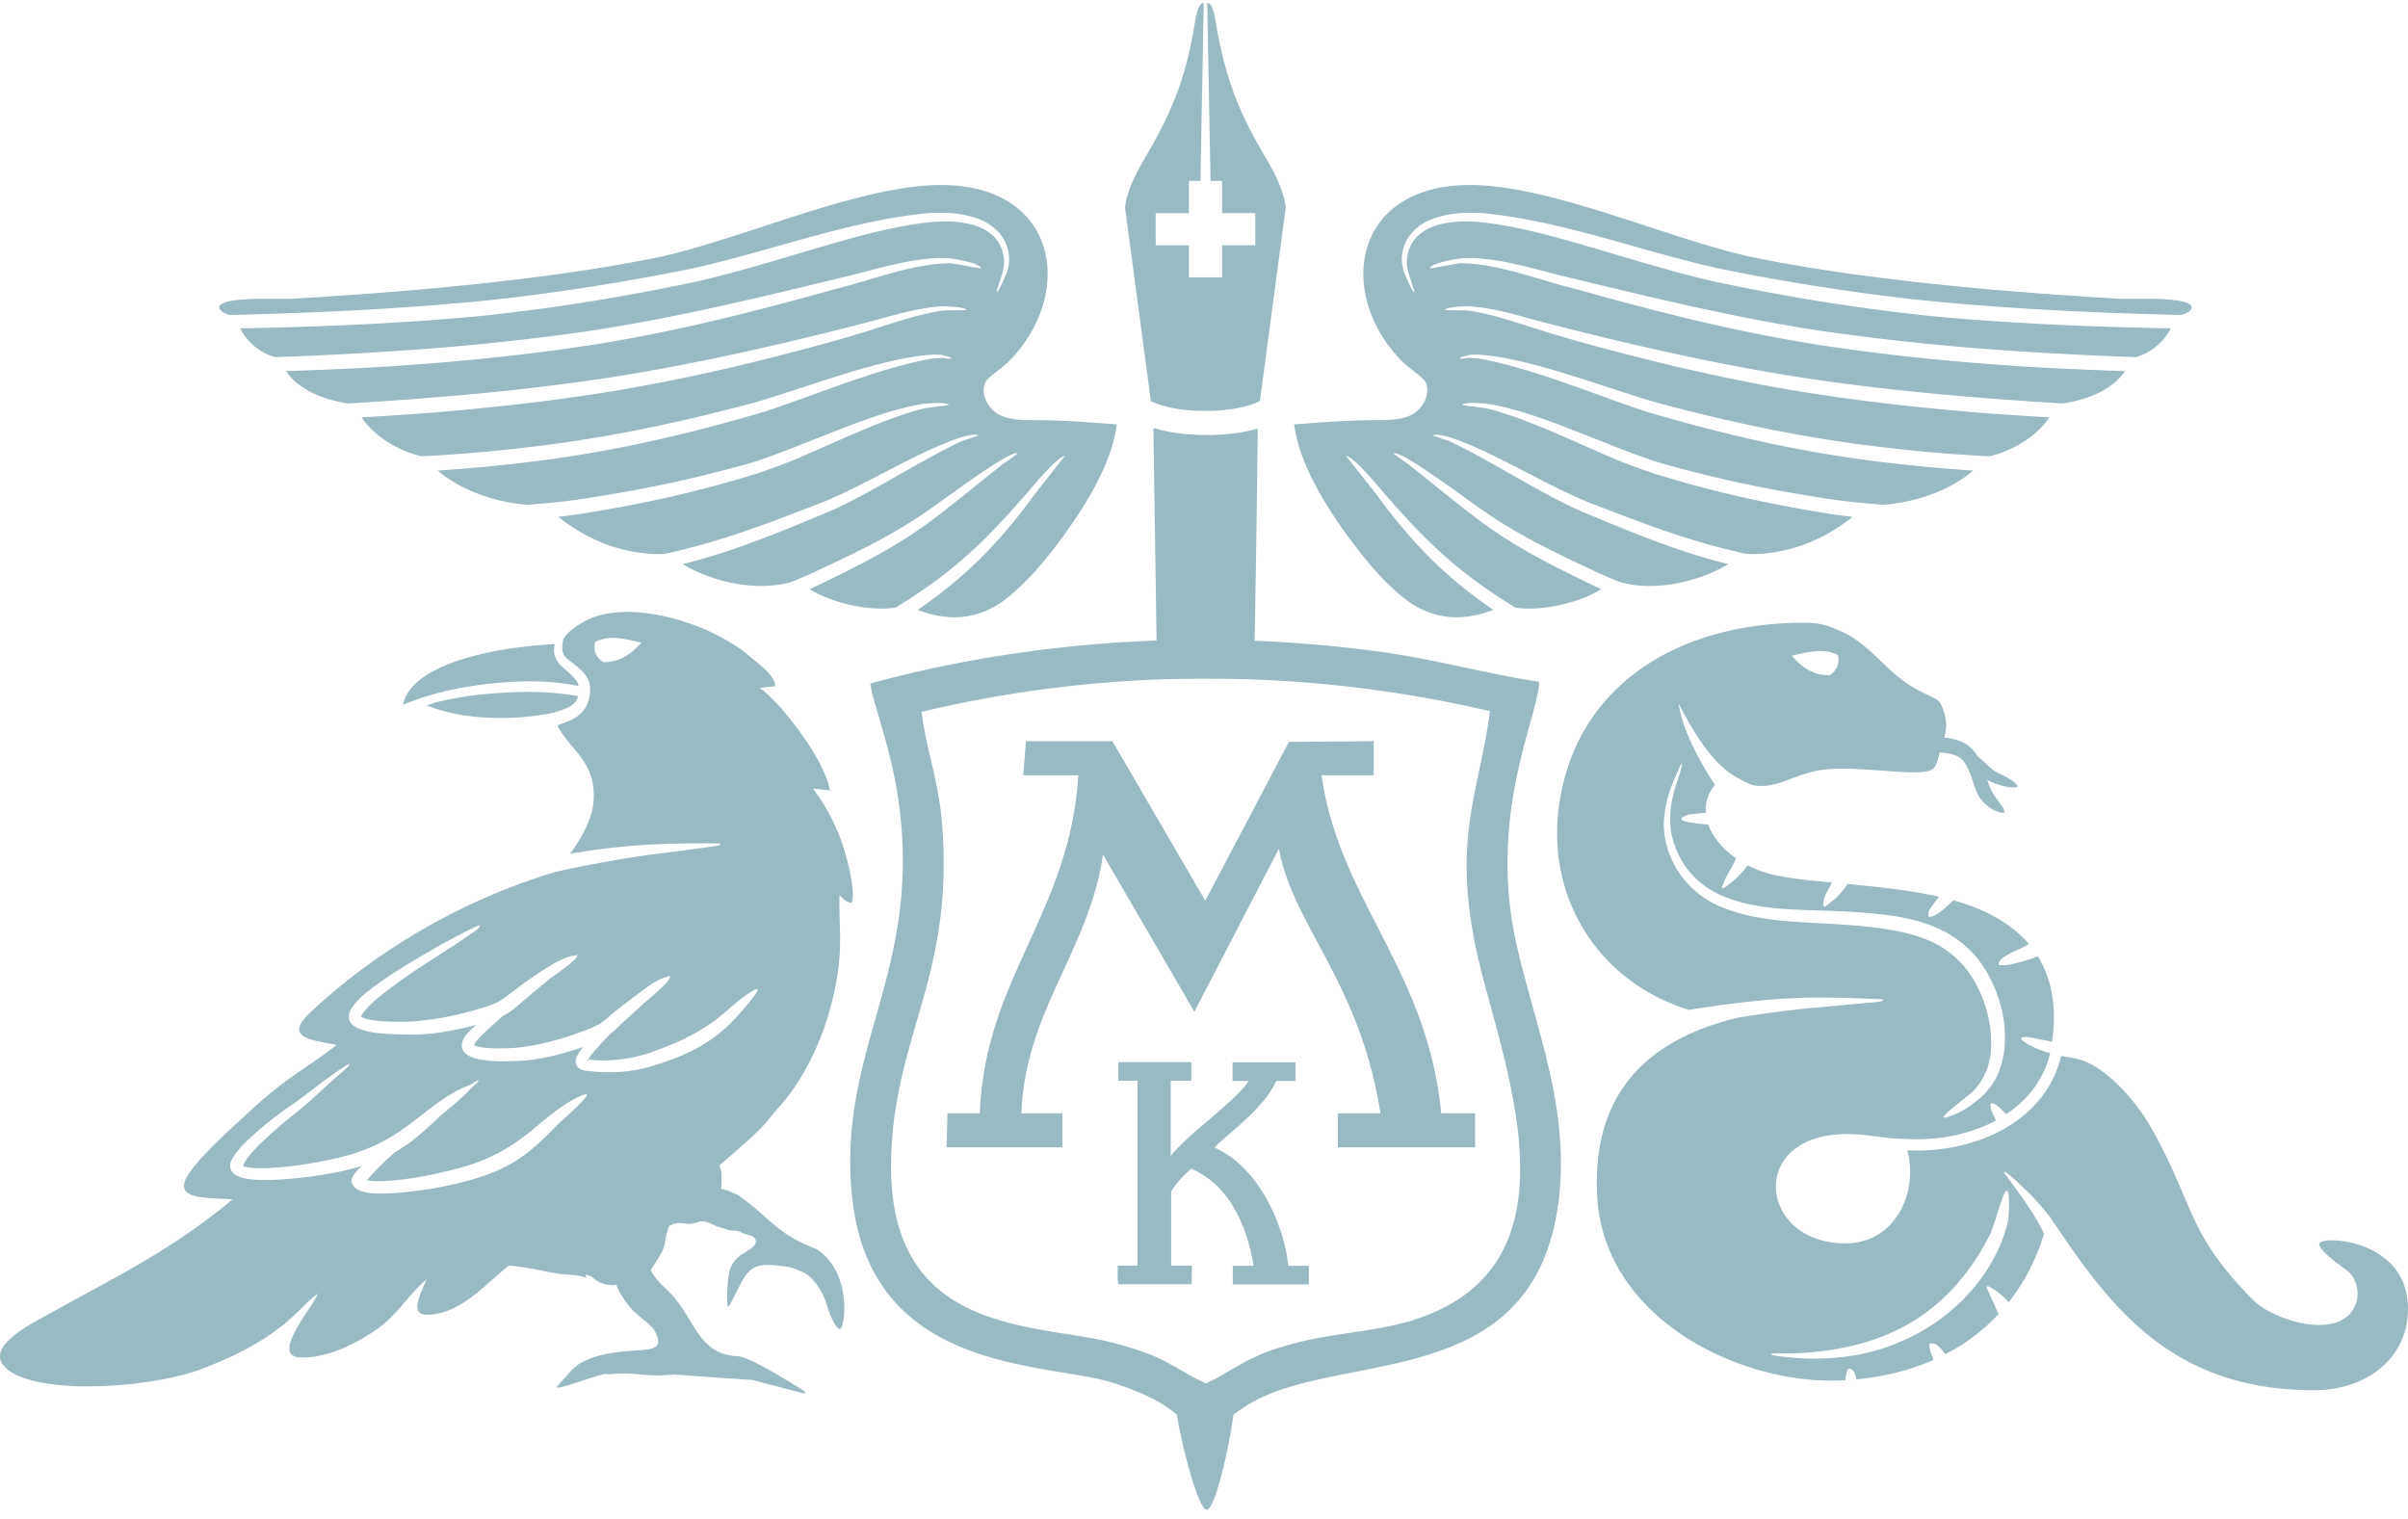<svg width="214" height="135" fill="none" xmlns="http://www.w3.org/2000/svg"><path fill-rule="evenodd" clip-rule="evenodd" d="M102.705 18.954h2.951v-2.876h1.029l.292-15.809c-.233 0-.525.113-.816 1.918-.427 2.669-1.068 4.925-1.844 6.804-1.088 2.67-2.33 4.587-3.068 5.94-1.262 2.293-1.262 3.553-1.262 3.553l2.291 17.162s1.534.865 4.718.865h.253c3.164 0 4.718-.865 4.718-.865l2.291-17.162s0-1.26-1.262-3.553c-.738-1.353-1.981-3.27-3.068-5.94-.757-1.88-1.398-4.135-1.845-6.804-.271-1.805-.563-1.918-.796-1.918l.292 15.809h1.029v2.857h2.951v2.857h-2.951v2.857h-2.952v-2.857h-2.951v-2.838zm-82.248 9.041c-1.068-.263-1.631-1.034.35-1.297 1.708-.225 3.494-.112 5.125-.15 10.757-.62 23.242-1.73 33.008-3.778 7.379-1.71 16.95-6.034 24.019-6.316 11.106-.414 12.698 9.605 6.698 15.658-.563.583-1.903 1.429-2.097 1.88-.485 1.128.37 2.312 1.01 2.725.97.64 2.33.62 3.514.62 2.427 0 4.738.207 7.165.377-.486 3.966-3.573 8.42-5.63 11.09-.875 1.128-2.33 2.914-4.098 4.323-1.883 1.523-4.524 2.406-7.96 1.072 4.193-2.895 7.067-5.752 10.348-10.207.214-.3 2.7-3.421 2.719-3.478-.621.038-2.796 2.65-3.204 3.12-3.96 4.606-6.854 7.313-11.825 10.358-2.252.376-5.747-.413-7.63-1.635.272-.132.524-.245.796-.376 2.873-1.391 5.475-2.67 8.155-4.418.446-.3.893-.601 1.32-.902 2.35-1.73 4.563-3.59 6.854-5.395.097-.075 1.32-.902 1.32-.977-.194-.15-1.436.583-1.553.658-2.466 1.522-4.776 3.327-7.184 4.962-3.146 2.068-6.058 3.403-9.456 5-.64.282-1.262.564-1.903.809-2.873.845-6.776.131-9.65-1.58 4.194-1.052 7.728-2.462 12.932-4.642.233-.094.466-.207.699-.301 3.864-1.842 7.3-4.136 11.125-5.978a85.142 85.142 0 011.515-.507c-.155-.226-1.495.132-1.65.188-4.04 1.41-7.961 3.985-12.078 5.695-5.708 2.218-9.436 3.61-14.212 4.643-3.98.094-7.184-1.541-9.379-3.308a49.602 49.602 0 002.253-.3c5.436-.884 10-1.88 15.242-3.497a55.174 55.174 0 003.359-1.222c3.611-1.504 7.941-3.684 11.688-4.624.195-.038 2.117-.263 2.156-.3-.156-.283-1.961-.132-2.233-.095-4.408.64-10.68 3.779-15.281 5.226-5.184 1.466-9.786 2.425-15.126 3.233-1.514.226-2.97.357-4.485.489l-.233.019c-2.796-.17-5.98-1.241-8.057-3.046l.407-.018c10.388-.733 18.058-2.143 27.999-5.02a30.26 30.26 0 001.747-.563c4.155-1.429 9.184-3.478 13.456-4.286.078-.038 1.107-.131 1.243-.113.077 0 .757.094.776.075.02-.15-.66-.3-.738-.32-.446-.074-.873-.055-1.32-.018-4.446.376-10.99 2.951-15.436 4.23-9.242 2.462-16.64 3.815-26.212 4.567-1.126.075-2.233.15-3.36.207-2.058-.489-4.193-1.748-5.32-3.459 1.826-.113 3.65-.225 5.476-.357 5.883-.47 11.495-1.09 17.32-2.049A176.466 176.466 0 0069.6 31.511c2.427-.62 4.932-1.297 7.3-2.03 1.496-.47 2.952-.96 4.466-1.373.816-.207 1.612-.395 2.447-.507.136-.02 2.058-.038 2.058-.038-.097-.32-1.845-.338-2.078-.338-.873.037-1.689.169-2.543.338-1.553.338-3.03.79-4.563 1.184-7.398 1.899-14.388 3.497-21.96 4.718-5.223.809-10.29 1.373-15.553 1.805-2.718.225-5.456.413-8.193.583-2.233-.301-4.544-1.279-5.554-2.876 3.515-.113 6.99-.263 10.505-.508 5.844-.413 11.417-.996 17.203-1.898 5.864-.959 11.145-2.2 16.853-3.722 1.787-.47 3.573-.997 5.34-1.448 2.038-.564 3.96-1.221 6.038-1.654 1.049-.207 2-.338 3.068-.357.369.019 2.66.489 2.757.451-.116-.47-2.33-.827-2.737-.883-1.127-.075-2.097.019-3.204.188-2.117.357-4.058.94-6.136 1.447-7.553 1.823-14.446 3.515-22.173 4.737a220.512 220.512 0 01-15.32 1.692c-4.35.32-8.776.564-13.145.714-1.262-.3-2.563-1.353-3.126-2.556 7.048-.132 13.98-.414 21.106-1.072 6.718-.695 12.834-1.692 19.436-3.083 5.01-1.146 9.863-2.82 14.834-4.135 2-.508 3.883-.921 5.941-1.147 1.34-.112 2.505-.112 3.806.245.621.188 1.087.395 1.592.808.524.432.796.846 1.01 1.466.213.677.194 1.166.058 1.842-.039.188-.602 1.843-.583 1.88.233-.056.855-1.598.932-1.786.233-.752.272-1.316.078-2.067-.213-.752-.524-1.241-1.107-1.786-.563-.489-1.087-.752-1.786-.996-1.398-.433-2.64-.49-4.097-.414-6.912.62-14.116 3.384-20.97 4.906a198.86 198.86 0 01-17.591 2.782c-7.96.827-15.689 1.166-23.552 1.372z" fill="#99B9C3"/><path fill-rule="evenodd" clip-rule="evenodd" d="M102.511 38.39c.097 6.73.194 12.876.271 18.534-8.679.32-17.3 1.598-25.435 3.816.252 1.861 1.864 5.79 2.524 10.527 2.058 15.019-5.3 21.673-4.194 34.606 1.398 16.429 17.533 15.113 23.339 17.049 3.165 1.053 4.446 1.861 5.572 2.801.583 3.458 2 8.628 2.699 8.44.699-.188 1.864-5.076 2.33-8.44.33-.263.738-.527 1.223-.846 8.252-5.113 26.077-.714 27.766-19.004.738-8.102-2.35-15.113-3.903-22.275-2.466-11.391 2.097-20.188 2.078-23.008-4.738-.714-9.048-1.974-14.271-2.688a119.63 119.63 0 00-11.01-.959c.156-8.534.233-14.944.272-18.572 0-.094 0-.188-.019-.282-2.524.771-6.699.771-9.184-.056-.058.094-.078.226-.058.357zm.33 21.993c.213 0 .446-.019.66-.019h.136c.213 0 .427-.018.641-.018h.155c1.514-.038 3.029-.038 4.563-.02h.136c.233 0 .446 0 .679.02h.136c.233 0 .447.018.68.018h.136c.213 0 .427.02.66.02a110.03 110.03 0 0120.989 2.819c-.913 7.03-3.281 11.015-1.301 20.808 1.922 9.493 10.466 28.366-5.611 33.328-3.32 1.015-6.68 1.09-10.058 1.936-2.951.733-4.369 1.485-5.573 2.2l-.038.018-.039.019-.02.019-.019.019-.039.019-.039.018-.039.019-.038.019-.039.019-.039.018-.019.019-.02.019-.077.038-.039.018-.117.076-.019.018h-.02l-.038.019-.039.019-.039.019-.155.094h-.02l-.078.056c-.058.038-.135.075-.194.113l-.291.169a4.001 4.001 0 01-.311.169c-.097.057-.213.113-.31.17a7.875 7.875 0 01-.583.263c-.233-.094-.427-.207-.621-.301l-.097-.056-.117-.057c-.077-.037-.136-.075-.213-.113h-.02c-.058-.037-.116-.075-.194-.112l-.097-.057-.078-.037-.019-.019-.097-.057-.02-.018-.077-.038h-.02l-.077-.056-.078-.057-.039-.019-.039-.018h-.019l-.097-.057-.02-.019-.038-.018-.02-.019h-.019l-.039-.019-.039-.019-.039-.019-.077-.056-.039-.019-.039-.019-.039-.018-.039-.019-.019-.019-.02-.019-.038-.018-.02-.019-.019-.019-.039-.019-.039-.019-.039-.018-.039-.019-.038-.019-.039-.019h-.02l-.058-.037h-.019l-.02-.019c-1.068-.639-2.407-1.278-5.378-2.049-6.699-1.73-19.805-.602-19.65-15.903.117-11.316 5.728-16.617 4.505-30.508-.31-3.571-1.476-6.71-1.786-9.643a108.87 108.87 0 0120.931-2.876z" fill="#99B9C3"/><path d="M105.656 89.068l-7.63-13.12c-.564 3.872-2.04 7.067-3.515 10.3-1.767 3.816-3.534 7.65-3.747 12.689h3.65v3.026h-10.29l.077-3.026h2.874c.233-6.09 2.271-10.564 4.349-15.114 2-4.398 4.038-8.872 4.407-14.925H90.94l.233-3.026h7.688l8.252 14.173 7.437-14.117 7.533-.056v3.026h-4.64c.738 5.207 2.854 9.343 5.009 13.535 2.466 4.812 4.99 9.737 5.631 16.504h3.01v3.026h-12.194v-3.026h3.786c-1.048-6.711-3.456-11.204-5.553-15.114-1.572-2.913-2.951-5.488-3.475-8.402l-7.514 14.493-.486-.846z" fill="#99B9C3"/><path d="M99.326 113.843v-1.373h1.767V96.042h-1.708v-1.654h6.485v1.654h-1.825v6.673c.776-.959 2.097-2.106 3.417-3.215 1.534-1.334 3.048-2.631 3.495-3.44h-1.418v-1.654h5.592v1.654h-1.708c-.835 1.843-2.699 3.44-4.136 4.681-.544.47-1.029.902-1.359 1.241 1.728.751 3.145 2.18 4.233 3.891 1.301 2.067 2.116 4.53 2.33 6.616h1.825v1.654h-6.757v-1.654h1.844c-.271-1.748-.854-3.778-1.961-5.507-.854-1.335-2.019-2.463-3.592-3.121a17.58 17.58 0 00-.835.809c-.31.338-.621.733-.932 1.203v6.597h1.826v1.655h-6.544v-.282h-.039z" fill="#99B9C3"/><path fill-rule="evenodd" clip-rule="evenodd" d="M37.893 62.677c3.3 1.353 7.708 1.353 11.048.714.194-.056.369-.094.563-.15.252-.076.485-.17.738-.264.077-.037.485-.206.524-.263.272-.188.427-.376.563-.695.02-.057.039-.094.058-.15-1.495-.264-2.757-.358-4.29-.377-.564 0-1.127 0-1.71.038-.737.038-1.475.075-2.213.15a28.61 28.61 0 00-4.544.771 6.44 6.44 0 01-.737.226zm21.843 46.128c.835-.244.913-.019 1.612-.056.835-.056.718-.376 1.572-.113.544.169.156.075.816.357.33.094.602.188.874.282.446.132.874.019 1.262.245.388.225 1.107.244 1.223.564.427.62-.951 1.203-1.3 1.485-.952.751-.991 1.409-1.088 2.161-.097.827-.117 2.425 0 2.406.194-.019 1.126-2.349 1.728-3.007.757-.827 1.553-.827 3.456-.564.602.056 1.786.564 2.194.996a5.91 5.91 0 011.418 2.481c.252.865.796 2.049 1.126 2.068.446.038 1.203-4.963-2.059-7.105-3.591-1.354-4.096-2.764-7.009-4.831-.738-.264-.718-.376-1.476-.527.098-1.128.02-1.691-.155-2.086 1.301-1.109 2.64-2.237 3.748-3.365.543-.564.873-1.052 1.514-1.767 3.107-3.421 5.01-8.703 5.398-13.196.175-2.01-.039-3.76.02-5.676.465.413.523.601 1.087.676.388-1.203-.564-4.567-1.03-5.77-.718-1.861-1.417-2.99-2.407-4.38l1.495.15c-.486-2.838-4.563-8.008-6.252-9.098l1.398-.15c-.02-1.015-1.612-2.068-2.291-2.67-.758-.676-1.903-1.39-3.01-1.935-2.835-1.448-8.465-3.083-11.883-1.034-.912.545-1.437 1.034-1.67 1.485l-.058.394c-.02.245-.039.451.02.696a.99.99 0 00.155.357c.213.282.524.489.815.714l.33.264c.098.075.564.507.602.582.311.376.447.64.505 1.128.059.508.02.94-.155 1.429-.194.526-.447.864-.893 1.221-.486.358-.971.527-1.534.734-.097.037-.214.075-.31.112 1.184 2.275 3.514 3.252 3.222 6.786-.116 1.542-1.048 3.196-2.077 4.624a62.47 62.47 0 016.912-.808c2.155-.113 4.213-.131 6.369-.113.271.17-.486.263-.505.263-1.825.245-3.631.49-5.456.715-.097.019-.214.019-.291.037-2.505.358-4.932.79-7.398 1.316-.31.075-.64.132-.952.207-8.057 2.425-15.669 6.786-21.707 12.425-2.505 2.33-.039 2.481 2.291 2.951-2.932 2.237-4.35 2.8-7.63 5.79-.894.883-4.02 3.534-5.398 5.47-1.903 2.65 1.592 2.255 3.766 2.462-5.495 4.568-10.155 6.748-16.6 10.339-1.612.883-6.059 3.139-3.05 5.019 3.282 2.049 12.602 1.334 16.893-.282 7.417-2.82 8.64-5.546 10.33-6.692-.37 1.109-4.31 5.583-1.554 5.658 2.583.075 5.165-1.372 6.777-2.481 1.883-1.316 2.796-3.064 4.446-4.455-.31.845-1.65 3.082-.058 3.139 3.107.094 5.689-3.158 7.398-4.361.019 0 .038.019.058.019.058-.019.136 0 .252 0 .31.037.932.112 1.67.244.718.132 1.553.338 2.369.451.815.113 1.611.094 2.33.301.078.019.136.037.213.056-.038-.094-.077-.169-.116-.263.874.169.582.376 1.243.658.271.169.951.338 1.514.244.194.696 1.01 1.805 1.515 2.331.271.226.407.376.718.621.291.244.718.563 1.01.921.271.357.485.845.466 1.184-.02.338-.233.545-.7.639-.465.113-1.145.113-1.98.188s-1.786.207-2.524.395c-.738.188-1.262.451-1.748.695l-.097.057c-.194.169-.427.357-.66.563-.039.094-1.281 1.391-1.32 1.504.213.282 4.35-1.447 4.563-1.146 2.854-.264 3.029.3 5.883.018l6.97.489 4.602 1.203c.058-.056.058-.094.058-.169 0-.019-4.776-3.083-5.922-3.139-3.727-.151-3.805-3.496-6.349-5.921-.582-.545-1.204-1.185-1.437-1.767 1.729-2.594.913-1.748 1.631-3.91.156-.038.311-.094.272-.132zm-28.775-14.23c-1.709 1.034-3.223 2.332-4.835 3.478-.99.658-2 1.429-2.893 2.181a8.415 8.415 0 00-.621.545c-.602.526-1.146 1.052-1.612 1.654-.194.263-.35.489-.466.771a.894.894 0 00-.077.394c0 .151.02.282.097.414.078.132.155.226.272.338.116.094.233.151.369.207.29.113.563.169.873.226.719.094 1.398.094 2.117.075 1.145-.038 2.174-.151 3.32-.282a44.598 44.598 0 002.757-.47c.68-.15 1.282-.301 1.864-.47a8.743 8.743 0 00-.582.62 1.505 1.505 0 00-.253.451.654.654 0 000 .47c.058.17.155.282.31.414.137.113.273.169.447.244.719.245 1.515.245 2.291.226 1.437-.057 2.7-.226 4.097-.432.777-.151 1.554-.301 2.33-.489 2.486-.621 4.156-1.241 6.078-2.669 1.01-.809 1.844-1.636 2.718-2.538.252-.263 3.553-3.083 2.31-2.65-1.747.676-3.397 2.18-4.737 3.27a22.64 22.64 0 01-1.36 1.015c-2.465 1.654-4.562 2.218-7.688 2.876a30.8 30.8 0 01-3.476.489c-.116 0-.233.019-.33.019-.466.019-1.223.056-1.67-.075-.019 0-.058-.038-.058-.019.02.019.039.037.039.075v.019a.409.409 0 01.097-.151c.64-.77 1.495-1.597 2.388-2.387.35-.207.7-.432 1.068-.677 1.126-.808 2.058-1.691 3.03-2.612.174-.15 1.94-1.56 2.562-2.275l.389-.376s.64-.526.29-.45c-.213.13-.446.281-.66.413a.282.282 0 00-.116.037c-1.747.62-3.514 2.124-4.912 3.196a32.4 32.4 0 01-1.573 1.109c-2.621 1.654-4.738 2.124-7.941 2.669-1.01.169-2.117.282-3.146.338a12.34 12.34 0 01-1.864-.018 2.388 2.388 0 01-.524-.113.148.148 0 01-.078-.038l.02.038c0 .019 0 .019 0 0 0-.038.02-.094.02-.132a1.72 1.72 0 01.31-.545c.407-.564.893-1.071 1.417-1.56a46.47 46.47 0 013.107-2.67c.058-.037.116-.093.155-.13 1.418-1.147 2.583-2.388 3.961-3.497.194-.207.66-.602.369-.545zm11.611-12.35c-2.175.978-4.582 2.407-6.62 3.629-.603.376-1.185.752-1.768 1.146-.602.414-1.165.827-1.709 1.279-.407.357-.776.695-1.087 1.109a2.203 2.203 0 00-.31.545 1.137 1.137 0 00-.059.62c.04.15.078.263.175.376.097.113.175.188.291.263.233.17.447.245.719.339.602.188 1.165.263 1.786.32.99.074 1.883.074 2.874.093a19.293 19.293 0 002.097-.17 27.93 27.93 0 003.359-.695c-.311.282-.602.527-.874.865-.194.244-.33.47-.388.77a.91.91 0 00.038.508c.078.188.175.32.33.451.389.282.816.395 1.301.49.544.093 1.049.13 1.573.15.796.018 1.534-.02 2.31-.057.66-.056 1.302-.169 1.962-.3a26.246 26.246 0 003.281-.922 3.83 3.83 0 00-.505.696 1.544 1.544 0 00-.155.376.889.889 0 000 .45.7.7 0 00.35.433c.174.113.33.15.543.17 2.194.244 3.942.169 6.058-.47 3.049-.978 5.281-2.05 7.359-4.361.136-.17 2.602-2.839 1.573-2.369-1.088.545-2.505 1.936-3.534 2.726-1.98 1.41-3.534 2.067-5.864 2.894-1.32.433-2.369.602-3.767.658a17.12 17.12 0 01-1.708-.075c-.04 0-.097-.019-.059 0a.217.217 0 01.098.132v.019l.058-.17c.175-.357.446-.657.718-.958.389-.433.796-.865 1.185-1.279a9.32 9.32 0 00.854-.751c.738-.715 1.534-1.391 2.291-2.106 0 0 .02-.019.039-.019.116-.112 2.291-1.898 2.136-2.199.038-.056.02-.094-.059-.094l-.077.057h-.04c-.97.206-1.863.958-2.64 1.522l-1.63 1.24c-.292.226-.583.47-.874.715-.641.564-.874.752-1.67 1.09-1.98.79-3.961 1.391-6.078 1.692-.68.094-1.475.113-2.155.113h-.369c-.35-.019-.699-.038-1.048-.075-.233-.038-.602-.094-.796-.226 0 0 .02.019.02.038v.037c.019-.094.116-.244.174-.338.252-.338.524-.583.835-.883.524-.49 1.048-.978 1.592-1.448.505-.244.874-.526 1.437-1.015.854-.733 1.728-1.466 2.601-2.18l.059-.057c.136-.113 2.485-1.692 2.466-2.049.058-.075.058-.131-.04-.112l-.077.056h-.078c-1.067.169-1.98.79-2.873 1.335-.66.432-1.301.883-1.942 1.353-.31.225-.621.47-.951.714-.738.564-1.01.752-1.884 1.072-2.174.714-4.368 1.203-6.66 1.372-.893.056-1.825.056-2.718 0h-.058c-.505-.038-.99-.094-1.476-.226a1.874 1.874 0 01-.407-.169l-.04-.037.02.037c0 .019 0-.019.02-.056a.945.945 0 01.174-.301c.253-.357.563-.658.894-.959 1.029-.92 2.116-1.692 3.262-2.481.466-.32.912-.62 1.378-.921 1.534-.996 3.146-1.993 4.621-3.064.039-.075.33-.3.136-.357zm6.718-24.98c-1.98.093-4.951.413-7.611 1.165-2.893.808-5.417 2.143-5.864 4.21.835-.32 1.67-.62 2.563-.883.932-.263 1.806-.47 2.777-.64a35.76 35.76 0 011.883-.281 32.06 32.06 0 014.02-.264c1.591 0 2.834.113 4.368.414-.039-.207-.097-.32-.233-.526a7.212 7.212 0 00-.757-.771c-.37-.32-.66-.545-.932-.959a1.692 1.692 0 01-.253-.676c-.02-.282 0-.527.04-.79zm3.592-.189c1.185-.639 2.583-.32 4.117.057-.933.996-1.806 1.729-3.36 1.729-.543-.3-.95-.846-.757-1.786zm129.294 36.58v.056c-.582 2.293-1.999 4.08-3.883 5.32-.116-.15-.272-.263-.408-.395a4.739 4.739 0 00-.466-.413.971.971 0 00-.349-.15.154.154 0 00-.155.037c-.039.207.019.432.077.639.097.244.233.526.369.752.02.019.039.056.058.075-2.368 1.278-5.3 1.842-8.193 1.654h-.078c-1.204-.019-2.33-.225-3.398-.338-10.64-1.203-9.922 9.662-1.709 9.624 4.466-.019 6.466-4.662 5.457-8.271 3.106.151 6.252-.526 8.756-1.992 2.369-1.391 4.194-3.478 4.893-6.279.02-.037.02-.075.02-.112.679.112 1.456.225 1.961.413.776.3 1.611.79 2.679 1.748 1.049.959 2.388 2.406 3.67 4.756 3.631 6.673 2.932 8.816 8.699 14.718 1.902 1.955 8.232 3.873 9.261.151.194-.658.078-1.974-.796-2.67-.427-.338-2.854-1.992-2.485-2.5.466-.658 7.864-.263 7.844 5.884-.019 4.38-3.708 7.199-8.31 7.199-13.203.038-18.562-8.083-23.611-15.545v.019c-.543-.658-1.145-1.391-1.786-2.012-.66-.639-2.058-2.03-2.213-1.842-.117-.037 2.64 3.346 3.572 5.489-.718 2.35-1.786 4.361-3.145 6.072-.078-.076-.156-.17-.233-.245-.253-.263-.486-.451-.757-.676-.233-.188-.505-.32-.758-.47-.077-.038-.155-.038-.213.018 0 0 0 .019-.02.019.194.414.369.827.563 1.241.156.319.272.62.408.94l.117.225a17.098 17.098 0 01-4.738 3.572c-.214-.301-.427-.583-.718-.808-.156-.113-.311-.151-.505-.17-.058 0-.117.038-.175.076l-.019.018c0 .263.058.545.155.79.058.188.136.395.213.601-2.077.921-4.368 1.485-6.834 1.73a3.127 3.127 0 00-.175-.564.71.71 0 00-.369-.376c-.039-.019-.136 0-.175.019h-.019c-.155.188-.214.582-.233.808 0 .056-.019.113-.019.188-.156 0-.311.019-.466.019-8.99.357-20.99-5.527-21.591-16.335-.505-9.06 4.329-13.93 12.484-15.903a106.84 106.84 0 016.544-.864c.097-.02.213-.02.31-.02 1.826-.168 3.651-.338 5.476-.507.019 0 .776-.075.524-.244-2.136-.094-4.213-.17-6.369-.15-.912.018-1.805.056-2.718.112-1.65.113-3.262.301-4.893.508-1.068.15-2.155.3-3.204.47-8.271-2.52-13.455-10.677-11.183-20.095 2.271-9.455 11.009-14.398 21.668-14.304a6.27 6.27 0 012.816.676c.912.357 1.67.884 2.349 1.448.952.79 1.748 1.654 2.485 2.293.738.658 1.379 1.09 2.039 1.466.66.357 1.34.658 1.709.865.369.207.446.338.602.714.155.376.369.996.369 1.636 0 .357-.078.733-.175 1.108.912.094 1.747.301 2.388.922.175.169.35.376.486.582l.194.245c.524.394 1.068 1.034 1.572 1.316.447.244 1.612.695 1.903 1.278-.407.282-2.019-.207-2.524-.489a1.666 1.666 0 00-.194-.113c.078.226.155.451.233.64.447 1.127 1.359 1.766 1.281 2.293-.912.037-2.019-.884-2.407-1.73-.117-.282-.214-.582-.33-.902-.253-.77-.563-1.654-1.029-2.105-.447-.433-1.165-.564-1.961-.62-.098.394-.195.751-.311 1.014-.155.376-.369.583-.874.677-.505.094-1.32.094-2.233.038-.912-.057-1.922-.132-3.106-.207-1.165-.075-2.486-.132-3.573-.019-1.087.113-1.922.395-2.796.714-.874.32-1.747.696-2.679.752-.389.02-.777 0-1.146-.094-.854-.357-1.495-.733-1.961-1.071h-.019c-1.709-1.24-3.204-3.59-4.505-6.147.311 2.557 2.388 5.996 3.223 7.218-.641.79-.874 1.636-.815 2.5-.428.02-.855.057-1.282.113-.311.038-.563.113-.815.3-.059.057-.059.133-.059.208.35.188 1.185.282 1.573.338.272.019.524.056.796.075.408 1.11 1.282 2.162 2.466 2.989-.019.075-.058.132-.078.207-.213.45-.466.902-.718 1.334-.175.301-.272.62-.427.94-.039.094-.02.17.077.207.505-.32.952-.677 1.36-1.09.271-.282.582-.62.834-.959a9.828 9.828 0 002.408.865c1.379.3 3.146.489 5.087.658l-.058.112c-.214.395-.427.752-.602 1.166-.097.263-.116.47-.116.733 0 .094.058.132.136.15.31-.244.621-.488.931-.752.408-.375.797-.808 1.068-1.278 2.602.245 5.437.527 8.136 1.128-.272.357-.544.714-.796 1.09-.117.188-.136.301-.156.508 0 .056.039.132.078.188.291.037.777-.263.99-.433.292-.225.563-.45.835-.714.117-.112.233-.206.33-.32 2.971.828 5.204 2.125 6.718 3.892-.252.131-.485.263-.718.376-.524.244-1.029.47-1.514.79a1.17 1.17 0 00-.447.47c-.019.056-.019.15.019.206.331.094.874 0 1.204-.075.68-.15 1.456-.376 2.117-.62a.891.891 0 01.136-.057c1.242 2.03 1.689 4.549 1.262 7.594-.35-.094-.719-.132-1.049-.207-.369-.075-.718-.169-1.107-.206-.194-.02-.33 0-.524.037-.058.019-.097.057-.097.113.194.207.485.395.738.545a9.99 9.99 0 001.301.564 2.4 2.4 0 00.582.132c-.019-.038-.039.018-.039.075zm-24.736 26.786c2.718.432 5.106.432 7.844-.056a25.08 25.08 0 002.039-.527c2.641-.921 4.602-2.011 6.64-3.872.078-.075.156-.15.253-.226 1.65-1.654 2.815-3.289 3.689-5.451.252-.676.446-1.278.582-1.992.039-.301.214-2.989-.271-2.388v-.056.056c-.02.019-.039.038-.039.057-.35.62-.874 2.744-1.359 3.834l-.02.019c-1.01 1.936-2.019 3.403-3.534 5a17.119 17.119 0 01-3.029 2.463 17.842 17.842 0 01-3.242 1.598 22.661 22.661 0 01-4.311 1.09 28.172 28.172 0 01-4.698.301h-.331c-.155.018-.271.037-.213.112h-.02.02c-.02.038 0 .038 0 .038zm-8.058-52.482c-.835 1.823-1.379 3.026-1.514 5.094-.02 1.052.135 1.86.485 2.838.408 1.072.874 1.824 1.65 2.67.758.808 1.437 1.296 2.408 1.804.214.113.427.207.641.282 1.747.714 3.32.978 5.184 1.184 2.466.226 4.932.263 7.417.508 1.806.188 3.728.47 5.437 1.128.485.188.893.394 1.339.639 1.845 1.146 2.835 2.481 3.69 4.417.66 1.71.951 3.27.796 5.075-.117.921-.311 1.56-.777 2.369a5.735 5.735 0 01-.699.94c-.563.582-3.631 2.744-2.427 2.406 1.281-.414 2.039-.921 3.068-1.805 1.184-1.128 1.67-2.162 1.98-3.76.02-.018.058-.45.078-.507.155-1.88-.097-3.42-.777-5.207-.932-2.255-2.097-3.76-4.252-5.075-2.369-1.278-4.699-1.598-7.359-1.823-.679-.057-1.359-.094-2.039-.132-1.786-.075-3.592-.094-5.378-.225-1.767-.15-3.262-.376-4.912-.997-1.146-.47-1.923-.94-2.816-1.785a7.489 7.489 0 01-1.165-1.523 17.648 17.648 0 01-.427-.846c-.369-.902-.544-1.635-.582-2.594-.02-1.617.33-2.763.854-4.267.039-.188.349-1.109.097-.808zm13.96-9.718c-1.184-.64-2.562-.32-4.116.056.932.996 1.806 1.73 3.359 1.73.524-.32.932-.847.757-1.787zm30.465-30.227c1.068-.263 1.631-1.034-.349-1.297-1.709-.225-3.495-.112-5.126-.15-10.757-.62-23.242-1.73-33.008-3.778-7.379-1.71-16.951-6.034-24.018-6.316-11.107-.414-12.699 9.605-6.699 15.658.563.583 1.903 1.429 2.097 1.88.485 1.128-.369 2.312-1.01 2.725-.971.64-2.33.62-3.514.62-2.427 0-4.738.207-7.165.377.486 3.966 3.573 8.42 5.631 11.09.874 1.128 2.33 2.914 4.097 4.323 1.883 1.523 4.524 2.406 7.961 1.072-4.194-2.895-7.068-5.752-10.349-10.207-.214-.3-2.699-3.421-2.719-3.478.622.038 2.796 2.65 3.204 3.12 3.961 4.606 6.854 7.313 11.825 10.358 2.252.376 5.747-.413 7.63-1.635-.272-.132-.524-.245-.796-.376-2.873-1.391-5.475-2.67-8.155-4.418-.446-.3-.893-.601-1.32-.902-2.349-1.73-4.563-3.59-6.854-5.395-.097-.075-1.32-.902-1.32-.977.194-.15 1.436.583 1.553.658 2.466 1.522 4.776 3.327 7.184 4.962 3.146 2.068 6.058 3.403 9.456 5 .641.282 1.262.564 1.903.809 2.873.845 6.776.131 9.65-1.58-4.194-1.052-7.728-2.462-12.932-4.642-.233-.094-.466-.207-.699-.301-3.864-1.842-7.3-4.136-11.125-5.978a50.976 50.976 0 00-1.515-.507c.156-.226 1.495.132 1.651.188 4.038 1.41 7.96 3.985 12.077 5.695 5.708 2.218 9.436 3.61 14.212 4.643 3.981.094 7.185-1.541 9.379-3.308-.738-.075-1.495-.188-2.253-.3-5.436-.884-9.999-1.88-15.242-3.497a55.27 55.27 0 01-3.359-1.222c-3.611-1.504-7.941-3.684-11.688-4.624-.195-.038-2.117-.263-2.156-.3.156-.283 1.961-.132 2.233-.095 4.408.64 10.679 3.779 15.281 5.226 5.184 1.466 9.786 2.425 15.125 3.233 1.515.226 2.971.357 4.486.489l.233.019c2.796-.17 5.98-1.241 8.058-3.046l-.408-.018c-10.388-.733-18.058-2.143-27.999-5.02a31.316 31.316 0 01-1.747-.563c-4.155-1.429-9.184-3.478-13.456-4.286-.078-.038-1.107-.131-1.243-.113-.077 0-.757.094-.776.075-.02-.15.66-.3.738-.32.446-.074.873-.055 1.32-.018 4.446.376 10.99 2.951 15.436 4.23 9.242 2.462 16.64 3.815 26.212 4.567 1.126.075 2.233.15 3.359.207 2.058-.489 4.194-1.748 5.32-3.459-1.825-.113-3.65-.225-5.475-.357-5.883-.47-11.495-1.09-17.319-2.049a176.567 176.567 0 01-14.66-3.176c-2.427-.62-4.932-1.297-7.301-2.03-1.495-.47-2.951-.96-4.465-1.373-.816-.207-1.612-.395-2.447-.507-.136-.02-2.058-.038-2.058-.038.097-.32 1.845-.338 2.078-.338.873.037 1.689.169 2.543.338 1.554.338 3.029.79 4.563 1.184 7.398 1.899 14.388 3.497 21.96 4.718 5.223.809 10.291 1.373 15.553 1.805 2.718.225 5.456.413 8.193.583 2.233-.301 4.544-1.279 5.554-2.876-3.515-.113-6.99-.263-10.505-.508-5.844-.413-11.417-.996-17.203-1.898-5.864-.959-11.145-2.2-16.853-3.722-1.787-.47-3.573-.997-5.34-1.448-2.039-.564-3.961-1.221-6.038-1.654-1.049-.207-2-.338-3.068-.357-.369.019-2.66.489-2.757.451.116-.47 2.33-.827 2.737-.883 1.127-.075 2.097.019 3.204.188 2.117.357 4.058.94 6.136 1.447 7.553 1.823 14.446 3.515 22.173 4.737a220.578 220.578 0 0015.32 1.692c4.349.32 8.776.564 13.145.714 1.262-.3 2.563-1.353 3.126-2.556-7.048-.132-13.98-.414-21.106-1.072-6.718-.695-12.834-1.692-19.436-3.083-5.009-1.146-9.863-2.82-14.834-4.135-2-.508-3.883-.921-5.941-1.147-1.34-.112-2.505-.112-3.806.245-.621.188-1.087.395-1.592.808-.524.432-.796.846-1.01 1.466-.213.677-.194 1.166-.058 1.842.039.188.602 1.843.583 1.88-.233-.056-.855-1.598-.932-1.786-.233-.752-.272-1.316-.078-2.067.214-.752.524-1.241 1.107-1.786.563-.489 1.087-.752 1.786-.996 1.398-.433 2.641-.49 4.097-.414 6.912.62 14.116 3.384 20.97 4.906a198.827 198.827 0 0017.591 2.782c7.961.827 15.669 1.166 23.552 1.372z" fill="#99B9C3"/></svg>